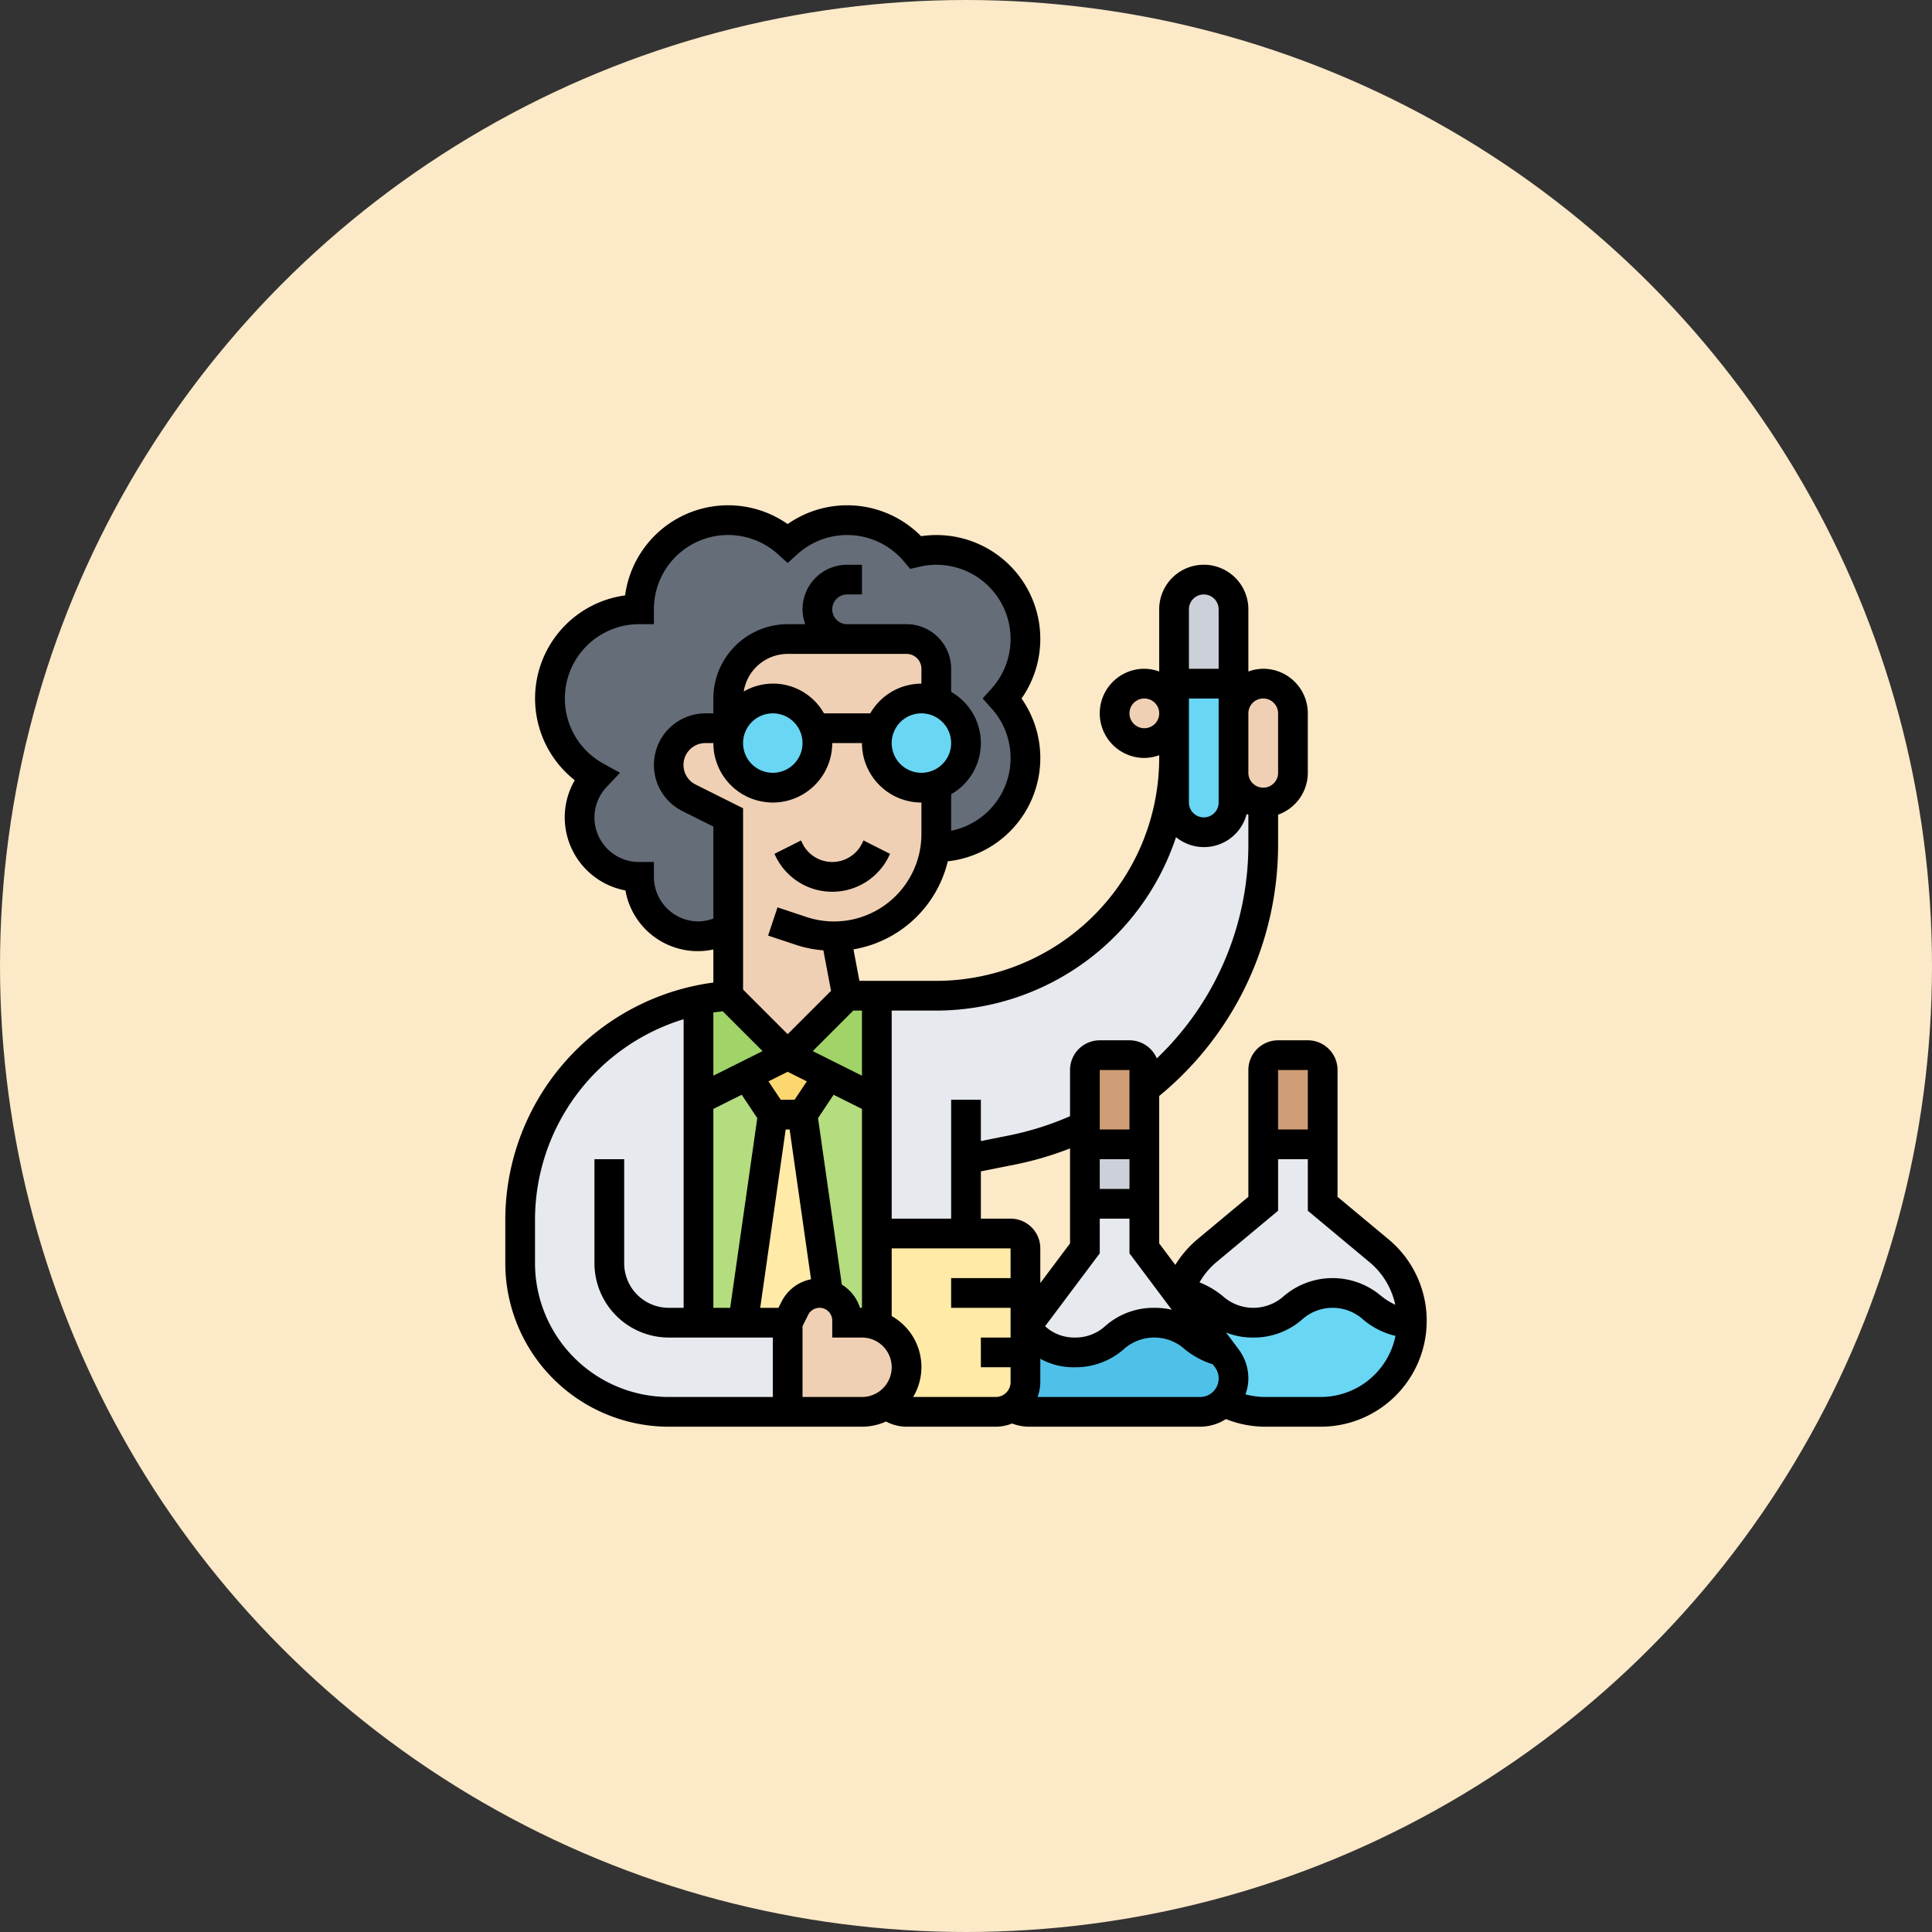 <svg xmlns="http://www.w3.org/2000/svg" width="130" height="130" viewBox="0 0 130 130">
  <rect x="0" y="0" width="130" height="130" fill="#333333" stroke="none"/>
  <g id="Grupo_957613" data-name="Grupo 957613" transform="translate(-667 -756)">
    <circle id="Elipse_6682" data-name="Elipse 6682" cx="65" cy="65" r="65" transform="translate(667 756)" fill="#fce9c7"/>
    <g id="quimica" transform="translate(700 789)">
      <g id="Grupo_956716" data-name="Grupo 956716">
        <g id="Grupo_956690" data-name="Grupo 956690">
          <path id="Trazado_721027" data-name="Trazado 721027" d="M21,42l1.73,12.09v.01a1.609,1.609,0,0,0-.58-.1,1.854,1.854,0,0,0-1.66,1.02L20,56H17l2-14Z" fill="#ffeaa7"/>
        </g>
        <g id="Grupo_956691" data-name="Grupo 956691">
          <path id="Trazado_721028" data-name="Trazado 721028" d="M22.75,39.37,21,42H19l-1.75-2.62L20,38Z" fill="#fcd770"/>
        </g>
        <g id="Grupo_956692" data-name="Grupo 956692">
          <path id="Trazado_721029" data-name="Trazado 721029" d="M26,51v5.18A2.772,2.772,0,0,0,25,56H24v-.15a1.835,1.835,0,0,0-1.27-1.75v-.01L21,42l1.75-2.63L26,41Z" fill="#b4dd7f"/>
        </g>
        <g id="Grupo_956693" data-name="Grupo 956693">
          <path id="Trazado_721030" data-name="Trazado 721030" d="M17.25,39.38,19,42,17,56H14V41Z" fill="#b4dd7f"/>
        </g>
        <g id="Grupo_956694" data-name="Grupo 956694">
          <path id="Trazado_721031" data-name="Trazado 721031" d="M26,34v7l-3.25-1.63L20,38l4-4Z" fill="#a0d468"/>
        </g>
        <g id="Grupo_956695" data-name="Grupo 956695">
          <path id="Trazado_721032" data-name="Trazado 721032" d="M20,38l-2.75,1.38L14,41V34.28A14.589,14.589,0,0,1,16,34Z" fill="#a0d468"/>
        </g>
        <g id="Grupo_956696" data-name="Grupo 956696">
          <path id="Trazado_721033" data-name="Trazado 721033" d="M30,34A16,16,0,0,0,46,18v3a2.015,2.015,0,0,0,2,2,2.006,2.006,0,0,0,2-2V19a2.015,2.015,0,0,0,2,2v2.78a21,21,0,0,1-8,16.5V39a1,1,0,0,0-1-1H41a1,1,0,0,0-1,1v3.76a21.517,21.517,0,0,1-4.88,1.62L32,45v5H27a1,1,0,0,0-1,1V34Z" fill="#e6e9ed"/>
        </g>
        <g id="Grupo_956697" data-name="Grupo 956697">
          <path id="Trazado_721034" data-name="Trazado 721034" d="M14,56h6v6H12A10,10,0,0,1,2,52V49.04A15.065,15.065,0,0,1,14,34.28V56Z" fill="#e6e9ed"/>
        </g>
        <g id="Grupo_956698" data-name="Grupo 956698">
          <path id="Trazado_721035" data-name="Trazado 721035" d="M50,8v5H46V8a2.006,2.006,0,0,1,2-2,2.015,2.015,0,0,1,2,2Z" fill="#ccd1d9"/>
        </g>
        <g id="Grupo_956699" data-name="Grupo 956699">
          <path id="Trazado_721036" data-name="Trazado 721036" d="M50,19v2a2.006,2.006,0,0,1-2,2,2.015,2.015,0,0,1-2-2V13h4v6Z" fill="#69d6f4"/>
        </g>
        <g id="Grupo_956700" data-name="Grupo 956700">
          <path id="Trazado_721037" data-name="Trazado 721037" d="M36,18a6,6,0,0,1-6,6h-.07a5.14,5.14,0,0,0,.07-.88v-3.3a2.988,2.988,0,0,0,0-5.64V12a2.006,2.006,0,0,0-2-2H20a4,4,0,0,0-4,4v2H14.47a2.469,2.469,0,0,0-1.1,4.68L16,22v7.46A3.89,3.89,0,0,1,14,30a4,4,0,0,1-4-4,4,4,0,0,1-2.9-6.75A6,6,0,0,1,10,8a6,6,0,0,1,6-6,5.931,5.931,0,0,1,4,1.54,5.986,5.986,0,0,1,8.62.63A5.67,5.67,0,0,1,30,4a6,6,0,0,1,6,6,5.931,5.931,0,0,1-1.54,4A5.931,5.931,0,0,1,36,18Z" fill="#656d78"/>
        </g>
        <g id="Grupo_956701" data-name="Grupo 956701">
          <path id="Trazado_721038" data-name="Trazado 721038" d="M30,14.17v.01A2.772,2.772,0,0,0,29,14a2.968,2.968,0,0,0-2.82,2H21.84l-.02.01a2.985,2.985,0,0,0-5.66.05L16,16V14a4,4,0,0,1,4-4h8a2.006,2.006,0,0,1,2,2Z" fill="#f0d0b4"/>
        </g>
        <g id="Grupo_956702" data-name="Grupo 956702">
          <path id="Trazado_721039" data-name="Trazado 721039" d="M30,19.83v3.29a5.14,5.14,0,0,1-.07.88,6.832,6.832,0,0,1-6.69,5.99V30L24,34l-4,4-4-4V22l-2.63-1.32A2.469,2.469,0,0,1,14.47,16H16l.16.06A2.653,2.653,0,0,0,16,17a3,3,0,1,0,6,0,2.718,2.718,0,0,0-.18-.99l.02-.01h4.34A2.772,2.772,0,0,0,26,17a3,3,0,0,0,3,3,2.772,2.772,0,0,0,1-.18Z" fill="#f0d0b4"/>
        </g>
        <g id="Grupo_956703" data-name="Grupo 956703">
          <path id="Trazado_721040" data-name="Trazado 721040" d="M29,14a2.772,2.772,0,0,1,1,.18,2.988,2.988,0,0,1,0,5.64A2.772,2.772,0,0,1,29,20a3,3,0,0,1-3-3,2.772,2.772,0,0,1,.18-1A2.968,2.968,0,0,1,29,14Z" fill="#69d6f4"/>
        </g>
        <g id="Grupo_956704" data-name="Grupo 956704">
          <path id="Trazado_721041" data-name="Trazado 721041" d="M21.82,16.01A2.718,2.718,0,0,1,22,17a3,3,0,0,1-6,0,2.653,2.653,0,0,1,.16-.94,2.985,2.985,0,0,1,5.66-.05Z" fill="#69d6f4"/>
        </g>
        <g id="Grupo_956705" data-name="Grupo 956705">
          <path id="Trazado_721042" data-name="Trazado 721042" d="M54,19a2.006,2.006,0,0,1-2,2,2.015,2.015,0,0,1-2-2V15a2.006,2.006,0,0,1,2-2,2.015,2.015,0,0,1,2,2Z" fill="#f0d0b4"/>
        </g>
        <g id="Grupo_956706" data-name="Grupo 956706">
          <path id="Trazado_721043" data-name="Trazado 721043" d="M45.41,13.59A2,2,0,0,1,44,17a2.006,2.006,0,0,1-2-2,1.994,1.994,0,0,1,3.41-1.41Z" fill="#f0d0b4"/>
        </g>
        <g id="Grupo_956707" data-name="Grupo 956707">
          <path id="Trazado_721044" data-name="Trazado 721044" d="M28,59a2.989,2.989,0,0,1-1.32,2.49h-.01A2.994,2.994,0,0,1,25,62H20V56l.49-.98A1.854,1.854,0,0,1,22.15,54a1.609,1.609,0,0,1,.58.1A1.835,1.835,0,0,1,24,55.85V56h1a2.772,2.772,0,0,1,1,.18,2.838,2.838,0,0,1,1.12.7A2.993,2.993,0,0,1,28,59Z" fill="#f0d0b4"/>
        </g>
        <g id="Grupo_956708" data-name="Grupo 956708">
          <path id="Trazado_721045" data-name="Trazado 721045" d="M36,58v2a2.006,2.006,0,0,1-.91,1.68A2.046,2.046,0,0,1,34,62H28a1.94,1.94,0,0,1-1.32-.51,3,3,0,0,0,.44-4.61,2.838,2.838,0,0,0-1.12-.7V51a1,1,0,0,1,1-1h8a1,1,0,0,1,1,1v7Z" fill="#ffeaa7"/>
        </g>
        <g id="Grupo_956709" data-name="Grupo 956709">
          <path id="Trazado_721046" data-name="Trazado 721046" d="M56,39v5H52V39a1,1,0,0,1,1-1h2A1,1,0,0,1,56,39Z" fill="#cf9e76"/>
        </g>
        <g id="Grupo_956710" data-name="Grupo 956710">
          <path id="Trazado_721047" data-name="Trazado 721047" d="M44,40.28V44H40V39a1,1,0,0,1,1-1h2a1,1,0,0,1,1,1Z" fill="#cf9e76"/>
        </g>
        <g id="Grupo_956711" data-name="Grupo 956711">
          <path id="Trazado_721048" data-name="Trazado 721048" d="M40,44h4v4H40Z" fill="#ccd1d9"/>
        </g>
        <g id="Grupo_956712" data-name="Grupo 956712">
          <path id="Trazado_721049" data-name="Trazado 721049" d="M44.67,56C42,56,42,58,39.33,58c-1.76,0-2.36-.87-3.33-1.47v-.2L40,51V48h4v3l2.28,3.04,2.92,3.89C47.3,57.58,47.03,56,44.67,56Z" fill="#e6e9ed"/>
        </g>
        <g id="Grupo_956713" data-name="Grupo 956713">
          <path id="Trazado_721050" data-name="Trazado 721050" d="M62,55.87a.57.57,0,0,1-.01.13c-2.66-.01-2.66-2-5.32-2S54,56,51.33,56c-2.56,0-2.66-1.85-5.04-1.99a6.088,6.088,0,0,1,1.92-2.85L52,48V44h4v4l3.79,3.16A6.135,6.135,0,0,1,62,55.87Z" fill="#e6e9ed"/>
        </g>
        <g id="Grupo_956714" data-name="Grupo 956714">
          <path id="Trazado_721051" data-name="Trazado 721051" d="M36,56.53c.97.6,1.57,1.47,3.33,1.47C42,58,42,56,44.67,56c2.36,0,2.63,1.58,4.53,1.93l.35.47a2.247,2.247,0,0,1-.2,2.93l-.01.01a2.237,2.237,0,0,1-1.59.66H36.25a2.294,2.294,0,0,1-1.16-.32A2.006,2.006,0,0,0,36,60V56.53Z" fill="#4fc1e9"/>
        </g>
        <g id="Grupo_956715" data-name="Grupo 956715">
          <path id="Trazado_721052" data-name="Trazado 721052" d="M46.29,54.01c2.38.14,2.48,1.99,5.04,1.99C54,56,54,54,56.67,54s2.66,1.99,5.32,2a6.108,6.108,0,0,1-6.12,6H52.13a6.037,6.037,0,0,1-2.78-.67,2.247,2.247,0,0,0,.2-2.93l-.35-.47-2.92-3.89c0-.01.01-.02.01-.03Z" fill="#69d6f4"/>
        </g>
      </g>
      <g id="Grupo_956717" data-name="Grupo 956717">
        <path id="Trazado_721053" data-name="Trazado 721053" d="M25,23.764a2.236,2.236,0,0,1-4,0l-.1-.211-1.789.9.1.21a4.236,4.236,0,0,0,7.578,0l.1-.211-1.789-.9Z"/>
        <path id="Trazado_721054" data-name="Trazado 721054" d="M60.436,50.394,57,47.532V39a2,2,0,0,0-2-2H53a2,2,0,0,0-2,2v8.532l-3.436,2.862a7.1,7.1,0,0,0-1.479,1.719L45,50.667V40.746a21.873,21.873,0,0,0,8-16.961V21.817A3,3,0,0,0,55,19V15a3,3,0,0,0-3-3,2.966,2.966,0,0,0-1,.184V8a3,3,0,0,0-6,0v4.184A2.966,2.966,0,0,0,44,12a3,3,0,0,0,0,6,2.966,2.966,0,0,0,1-.184V18A15.017,15.017,0,0,1,30,33H24.828l-.4-2.118a7.893,7.893,0,0,0,6.348-5.927A6.989,6.989,0,0,0,35.737,14,6.99,6.99,0,0,0,28.978,3.079,6.985,6.985,0,0,0,20,2.263a6.992,6.992,0,0,0-10.938,4.8A7,7,0,0,0,5.675,19.5,4.952,4.952,0,0,0,5,22a5.009,5.009,0,0,0,4.084,4.916A4.944,4.944,0,0,0,15,30.888v2.226A16.125,16.125,0,0,0,1,49.036V52A11.013,11.013,0,0,0,12,63H25a3.965,3.965,0,0,0,1.619-.349A2.987,2.987,0,0,0,28,63h6a2.972,2.972,0,0,0,1.1-.216A3.253,3.253,0,0,0,36.25,63h11.5a3.222,3.222,0,0,0,1.74-.515A7.154,7.154,0,0,0,52.129,63h3.742a7.13,7.13,0,0,0,4.565-12.606ZM55,39v4H53V39ZM48.846,51.93,53,48.468V45h2v3.468l4.154,3.462a5.113,5.113,0,0,1,1.73,2.863,4.546,4.546,0,0,1-.951-.593,5.049,5.049,0,0,0-6.535,0,3.068,3.068,0,0,1-4.132,0,5.948,5.948,0,0,0-1.553-.913,5.08,5.08,0,0,1,1.133-1.357Zm-3,3.2A5.226,5.226,0,0,0,44.665,55,4.912,4.912,0,0,0,41.4,56.2a2.97,2.97,0,0,1-2.067.8,2.9,2.9,0,0,1-2.011-.76L41,51.333V49h2v2.333ZM33,45.82l2.314-.463A22.118,22.118,0,0,0,39,44.274v6.393l-2,2.667V51a2,2,0,0,0-2-2H33ZM43,47H41V45h2Zm0-4H41V39h2Zm9-29a1,1,0,0,1,1,1v4a1,1,0,0,1-2,0V15A1,1,0,0,1,52,14ZM48,7a1,1,0,0,1,1,1v4H47V8A1,1,0,0,1,48,7Zm-4,9a1,1,0,1,1,1-1A1,1,0,0,1,44,16Zm3-2h2v7a1,1,0,0,1-2,0Zm-.868,9.329a2.968,2.968,0,0,0,4.752-1.549c.037.015.078.022.116.036v1.969a19.872,19.872,0,0,1-6.161,14.432A2,2,0,0,0,43,37H41a2,2,0,0,0-2,2v3.106a20.067,20.067,0,0,1-4.078,1.29L33,43.78V41H31v8H27V35h3A17.02,17.02,0,0,0,46.132,23.329ZM25,55h-.131a2.856,2.856,0,0,0-1.225-1.564l-1.6-11.2,1.048-1.572L25,41.618Zm-5.407-.422L19.382,55H18.153l1.714-12h.265l1.44,10.08a2.818,2.818,0,0,0-1.979,1.5ZM15.636,35.05l2.676,2.676L15,39.382V35.127c.21-.032.423-.055.636-.077ZM24.414,35H25v4.382l-3.312-1.656Zm-3.949,6h-.93l-.825-1.237L20,39.118l1.29.645ZM15,41.618l1.908-.954,1.048,1.572L16.132,55H15Zm14-18.5A5.882,5.882,0,0,1,21.257,28.7l-1.94-.647-.633,1.9,1.94.647a7.89,7.89,0,0,0,1.779.347l.516,2.724L20,36.586l-3-3v-12.2l-3.187-1.593A1.472,1.472,0,0,1,14.472,17H15a4,4,0,0,0,8,0h2a4,4,0,0,0,4,4ZM28,11a1,1,0,0,1,1,1v1a3.987,3.987,0,0,0-3.444,2H22.443a3.931,3.931,0,0,0-5.4-1.469A3,3,0,0,1,20,11Zm1,8a2,2,0,1,1,2-2A2,2,0,0,1,29,19ZM19,15a2,2,0,1,1-2,2A2,2,0,0,1,19,15ZM14,29a3,3,0,0,1-3-3V25H10a2.991,2.991,0,0,1-2.171-5.058L8.719,19l-1.132-.625A5,5,0,0,1,10,9h1V8a4.993,4.993,0,0,1,8.333-3.719l.667.6.667-.6a4.99,4.99,0,0,1,7.18.525l.4.477.6-.143a4.991,4.991,0,0,1,4.872,8.192l-.6.668.6.668A4.992,4.992,0,0,1,31,22.9V20.444a3.965,3.965,0,0,0,0-6.888V12a3,3,0,0,0-3-3H24a1,1,0,0,1,0-2h1V5H24a3,3,0,0,0-3,3,2.966,2.966,0,0,0,.184,1H20a5.006,5.006,0,0,0-5,5v1h-.528a3.472,3.472,0,0,0-1.553,6.577L15,22.618v6.188A2.986,2.986,0,0,1,14,29ZM3,52V49.036A14.128,14.128,0,0,1,13,35.581V55H12a3,3,0,0,1-3-3V45H7v7a5.006,5.006,0,0,0,5,5h7v4H12A9.01,9.01,0,0,1,3,52Zm18,9V56.236l.382-.764A.854.854,0,0,1,23,55.854V57h2a2,2,0,1,1,0,4Zm7.444,0A3.936,3.936,0,0,0,27,55.556V51h8v2H31v2h4v2H33v2h2v1a1,1,0,0,1-1,1ZM47.75,61H36.816A2.966,2.966,0,0,0,37,60V58.428A4.626,4.626,0,0,0,39.331,59,4.912,4.912,0,0,0,42.6,57.8a3.072,3.072,0,0,1,4.135,0,5.627,5.627,0,0,0,1.867,1l.15.2a1.25,1.25,0,0,1-1,2Zm8.121,0H52.129a5.138,5.138,0,0,1-1.325-.178A3.2,3.2,0,0,0,51,59.75a3.266,3.266,0,0,0-.65-1.95L49.5,56.661A4.772,4.772,0,0,0,51.331,57,4.912,4.912,0,0,0,54.6,55.8a3.072,3.072,0,0,1,4.135,0A5.229,5.229,0,0,0,60.9,56.889,5.137,5.137,0,0,1,55.871,61Z"/>
      </g>
    </g>
  </g>
</svg>
